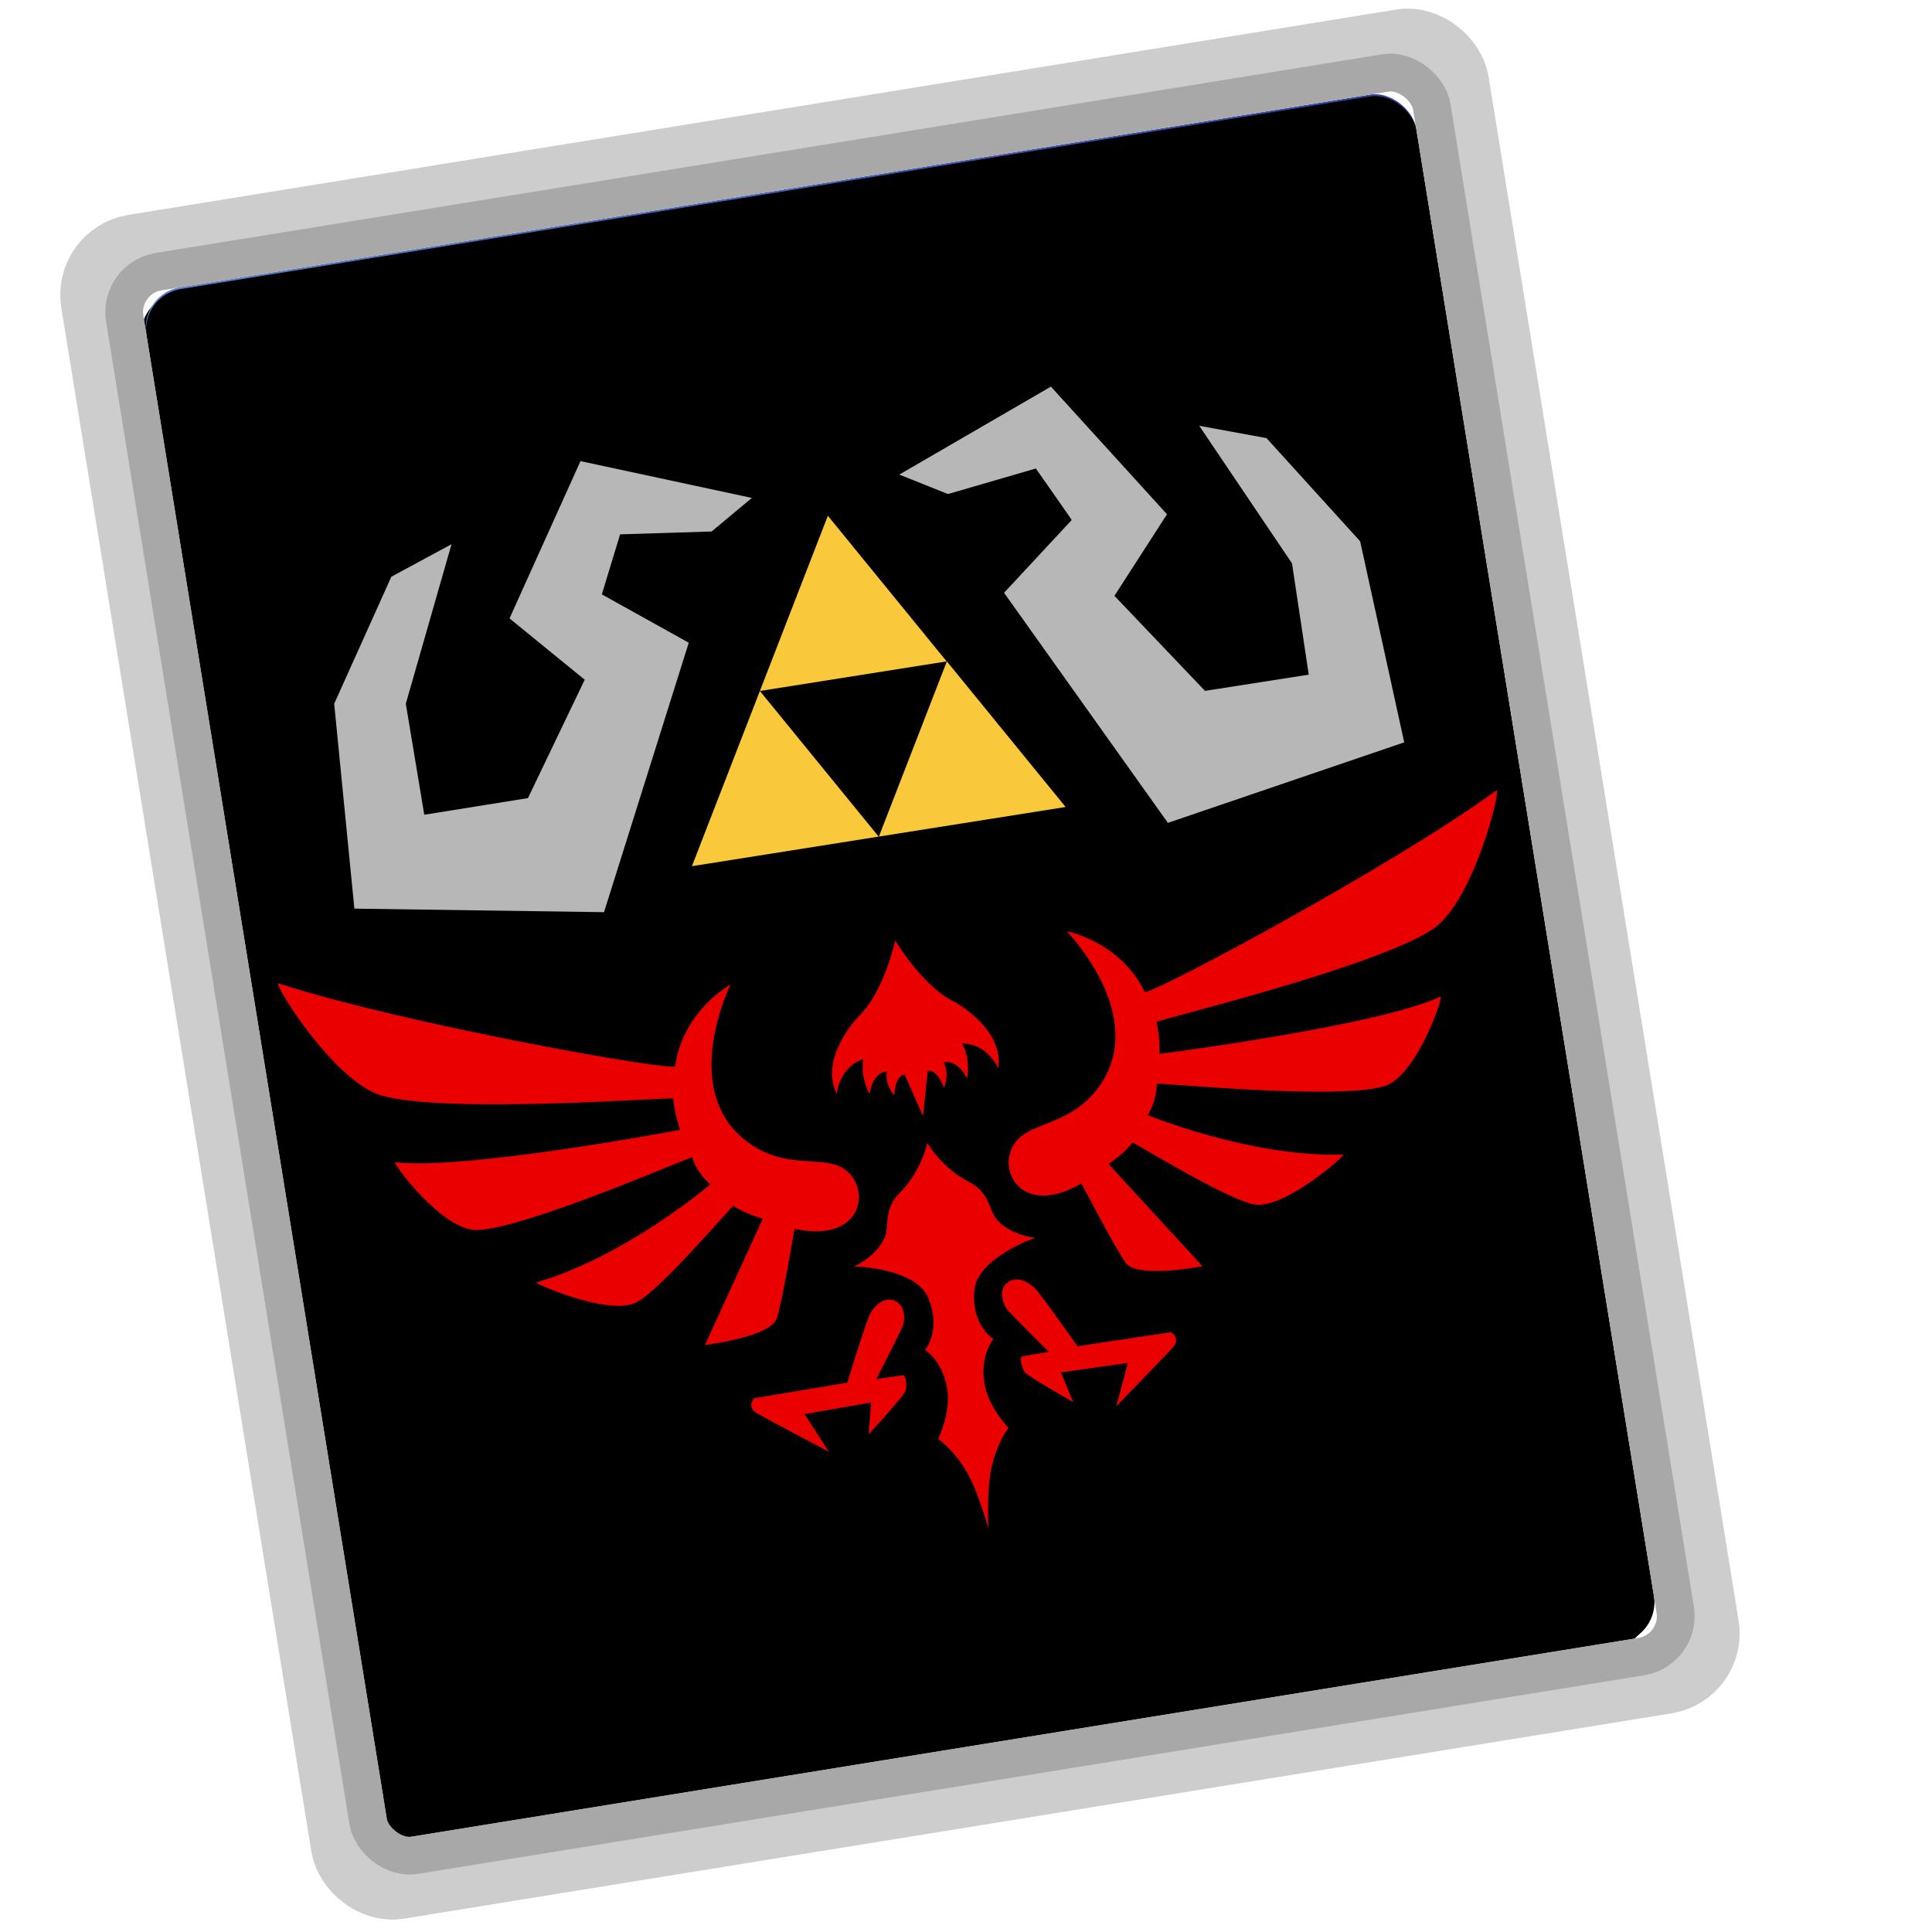 <svg xmlns="http://www.w3.org/2000/svg" xmlns:xlink="http://www.w3.org/1999/xlink" width="1024" height="1024" viewBox="0 0 1024 1024">
  <defs>
    <linearGradient id="botw-c" x1="4.236%" x2="97.698%" y1="2.594%" y2="100%">
      <stop offset="0%" stop-color="#3862BB"/>
      <stop offset="100%" stop-color="#1C1784"/>
    </linearGradient>
    <linearGradient id="botw-d" x1="0%" y1="0%" y2="100%">
      <stop offset="0%" stop-color="#FFF" stop-opacity=".18"/>
      <stop offset="48.762%" stop-color="gray" stop-opacity=".08"/>
      <stop offset="100%" stop-opacity=".183"/>
    </linearGradient>
    <rect id="botw-b" width="681.843" height="830.284" x="62.078" y="49.858" rx="21.756"/>
    <filter id="botw-a" width="116.3%" height="113.4%" x="-8.6%" y="-6.4%" filterUnits="objectBoundingBox">
      <feMorphology in="SourceAlpha" operator="dilate" radius="42.24" result="shadowSpreadOuter1"/>
      <feOffset dx="-3" dy="3" in="shadowSpreadOuter1" result="shadowOffsetOuter1"/>
      <feGaussianBlur in="shadowOffsetOuter1" result="shadowBlurOuter1" stdDeviation="4"/>
      <feComposite in="shadowBlurOuter1" in2="SourceAlpha" operator="out" result="shadowBlurOuter1"/>
      <feColorMatrix in="shadowBlurOuter1" values="0 0 0 0 0   0 0 0 0 0   0 0 0 0 0  0 0 0 0.1 0"/>
    </filter>
    <filter id="botw-e" width="117.4%" height="114.3%" x="-9.1%" y="-6.8%" filterUnits="objectBoundingBox">
      <feGaussianBlur in="SourceAlpha" result="shadowBlurInner1" stdDeviation="8.5"/>
      <feOffset dy="1" in="shadowBlurInner1" result="shadowOffsetInner1"/>
      <feComposite in="shadowOffsetInner1" in2="SourceAlpha" k2="-1" k3="1" operator="arithmetic" result="shadowInnerInner1"/>
      <feColorMatrix in="shadowInnerInner1" values="0 0 0 0 0   0 0 0 0 0   0 0 0 0 0  0 0 0 0.5 0"/>
    </filter>
    <filter id="botw-f" width="106.9%" height="107.8%" x="-3.4%" y="-2.8%" filterUnits="objectBoundingBox">
      <feOffset dy="6" in="SourceAlpha" result="shadowOffsetOuter1"/>
      <feGaussianBlur in="shadowOffsetOuter1" result="shadowBlurOuter1" stdDeviation="6.5"/>
      <feColorMatrix in="shadowBlurOuter1" result="shadowMatrixOuter1" values="0 0 0 0 0   0 0 0 0 0   0 0 0 0 0  0 0 0 0.395 0"/>
      <feMerge>
        <feMergeNode in="shadowMatrixOuter1"/>
        <feMergeNode in="SourceGraphic"/>
      </feMerge>
    </filter>
  </defs>
  <g fill="none" fill-rule="evenodd" transform="translate(74 46)">
    <g transform="rotate(-9.2 403 465)">
      <use fill="#000" filter="url(#botw-a)" xlink:href="#botw-b"/>
      <use fill="url(#botw-c)" xlink:href="#botw-b"/>
      <use fill="url(#botw-d)" xlink:href="#botw-b"/>
      <use fill="#000" filter="url(#botw-e)" xlink:href="#botw-b"/>
      <rect width="724.083" height="872.524" x="40.958" y="28.738" stroke="#CECDCD" stroke-width="42.24" rx="21.756"/>
      <rect width="701.843" height="850.284" x="52.078" y="39.858" stroke="#A8A8A8" stroke-width="20" rx="21.756"/>
    </g>
    <g filter="url(#botw-f)" transform="rotate(-9 1439.174 -95.483)">
      <g fill="#EB0000" transform="translate(0 248.478)">
        <path d="M237.718,38.153 C237.718,38.153 202.376,87.866 232.239,120.644 C248.57,138.566 267.589,135.491 278.541,141.73 C296.104,151.739 288.316,185.813 251.038,171.433 C250.687,171.292 239.851,205.206 234.327,216.626 C229.754,226.071 194.418,224.75 194.418,224.75 L235.127,163.449 C235.127,163.449 225.875,159.194 220.838,154.277 C220.352,153.801 173.357,194.448 160.803,197.117 C144.521,200.58 110.11,178.191 111.24,178.041 C160.717,171.697 210.532,141.104 210.532,141.104 C210.532,141.104 204.8,134.813 203.198,125.473 C203.06,124.671 110.449,149.069 84.522,145.642 C66.367,143.245 45.43,102.757 47.418,103.339 C82.529,113.551 199.229,110.053 199.229,110.053 C199.229,110.053 197.721,102.458 198.2,93.056 C198.243,92.21 78.861,82.641 45.882,67.406 C22.046,56.392 -2.284,-1.72 1.187,0.067 C60.92,30.831 200.939,79.451 201.926,76.262 C210.755,47.722 237.718,38.153 237.718,38.153 Z"/>
        <path d="M237.718,38.153 C237.718,38.153 202.376,87.866 232.239,120.644 C248.57,138.566 267.589,135.491 278.541,141.73 C296.104,151.739 288.316,185.813 251.038,171.433 C250.687,171.292 239.851,205.206 234.327,216.626 C229.754,226.071 194.418,224.75 194.418,224.75 L235.127,163.449 C235.127,163.449 225.875,159.194 220.838,154.277 C220.352,153.801 173.357,194.448 160.803,197.117 C144.521,200.58 110.11,178.191 111.24,178.041 C160.717,171.697 210.532,141.104 210.532,141.104 C210.532,141.104 204.8,134.813 203.198,125.473 C203.06,124.671 110.449,149.069 84.522,145.642 C66.367,143.245 45.43,102.757 47.418,103.339 C82.529,113.551 199.229,110.053 199.229,110.053 C199.229,110.053 197.721,102.458 198.2,93.056 C198.243,92.21 78.861,82.641 45.882,67.406 C22.046,56.392 -2.284,-1.72 1.187,0.067 C60.92,30.831 200.939,79.451 201.926,76.262 C210.755,47.722 237.718,38.153 237.718,38.153 Z" transform="matrix(-1 0 0 1 655.806 0)"/>
      </g>
      <path fill="#EB0000" d="M114.47,0.749 L114.47,207.779 C114.47,207.779 114.47,0.749 114.47,0.749 C114.47,0.749 114.47,0.749 114.471,0.749 C114.556,0.978 119.85,15.208 133.666,25.191 C142.502,31.58 141.74,41.827 144.044,45.863 C149.984,56.26 163.143,59.406 163.143,59.406 C163.143,59.406 131.071,65.036 126.854,81.998 C122.353,100.096 132.846,108.996 132.846,108.996 C132.846,108.996 124.294,116.318 124.445,131.57 C124.573,144.479 133.355,156.7 133.355,156.7 C133.355,156.7 125.65,163.961 120.73,177.283 C116.634,188.377 114.47,207.779 114.47,207.779 C114.462,207.709 112.298,188.35 108.21,177.274 C103.29,163.952 95.585,156.691 95.585,156.691 C95.585,156.691 104.367,144.47 104.494,131.561 C104.646,116.309 96.094,108.996 96.094,108.996 C96.094,108.996 106.586,100.087 102.086,81.989 C97.869,65.027 65.796,59.397 65.796,59.397 C65.796,59.397 78.955,56.251 84.896,45.854 C87.2,41.818 86.438,31.571 95.274,25.191 C109.23,15.103 114.47,0.749 114.47,0.749 Z M176.224,119.693 C176.224,119.693 161.248,89.038 158.611,85.602 C155.846,82.007 149.873,76.949 143.874,81.205 C139.61,84.218 140.636,91.84 142.676,94.933 C147.191,101.797 160.753,120.257 160.753,120.257 C160.753,120.257 149.883,120.38 146.773,120.398 C144.214,120.415 145.713,128.266 146.65,129.262 C151.856,134.795 169.29,148.506 169.29,148.506 L165.424,132.037 L201.197,132.654 L191.556,154.391 C191.556,154.391 221.341,132.064 226.151,128.187 C231.15,124.151 226.364,120.116 226.364,120.116 L176.224,119.693 Z M52.716,119.693 C52.716,119.693 67.691,89.029 70.328,85.593 C73.093,81.998 79.067,76.949 85.066,81.196 C89.33,84.218 88.304,91.831 86.264,94.933 C81.748,101.788 68.186,120.248 68.186,120.248 C68.186,120.248 79.056,120.38 82.166,120.398 C84.725,120.406 83.227,128.257 82.29,129.253 C77.084,134.795 59.649,148.506 59.649,148.506 L63.516,132.037 L27.742,132.645 L37.384,154.391 C37.384,154.391 7.599,132.055 2.789,128.178 C-2.21,124.142 2.576,120.107 2.576,120.107 L52.716,119.693 Z" transform="translate(213.09 385.053)"/>
      <path fill="#EB0000" d="M38.711,71.521 C33.451,71.345 31.604,81.61 31.604,81.61 C27.321,74.949 29.561,68.517 29.561,68.517 C21.989,67.618 18.694,78.879 18.694,78.879 C15.037,67.459 18.413,60.031 18.413,60.031 C4.845,62.313 1.581,76.094 1.581,76.094 C-4.868,55.978 18.612,37.897 18.612,37.897 C34.961,26.786 44.907,0.485 44.907,0.485 C44.907,0.485 55.365,27.139 71.203,37.897 C71.203,37.897 94.683,55.978 88.233,76.094 C88.233,76.094 84.97,62.313 71.402,60.031 C71.402,60.031 74.778,67.459 71.121,78.879 C71.121,78.879 67.826,67.618 60.253,68.517 C60.253,68.517 62.493,74.949 58.211,81.61 C58.211,81.61 56.364,71.345 51.104,71.521 L44.907,94.871 L38.711,71.521 Z" transform="translate(282.652 276.675)"/>
      <g fill="#B7B7B7" transform="translate(46.668)">
        <polygon points="130.792 238.28 197.49 104.255 155.996 71.724 170.535 41.818 218.665 47.913 242.535 33.686 155.87 .207 105.679 76.658 139.959 114.995 100.423 172.258 44.772 172.365 44.311 112.718 81.475 33.003 47.273 45.037 6.813 106.806 .4 215.724"/>
        <polygon points="130.792 238.28 197.49 104.255 155.996 71.724 170.535 41.818 218.665 47.913 242.535 33.686 155.87 .207 105.679 76.658 139.959 114.995 100.423 172.258 44.772 172.365 44.311 112.718 81.475 33.003 47.273 45.037 6.813 106.806 .4 215.724" transform="matrix(-1 0 0 1 564.178 0)"/>
      </g>
      <path fill="#FAC83B" d="M200.596,172.667 L100.381,172.667 L150.489,86.58 L200.596,172.667 Z M100.267,172.667 L0.052,172.667 L50.159,86.58 L100.267,172.667 Z M150.375,86.58 L50.159,86.58 L100.267,0.493 L150.375,86.58 Z" transform="translate(227.236 48.825)"/>
    </g>
  </g>
</svg>